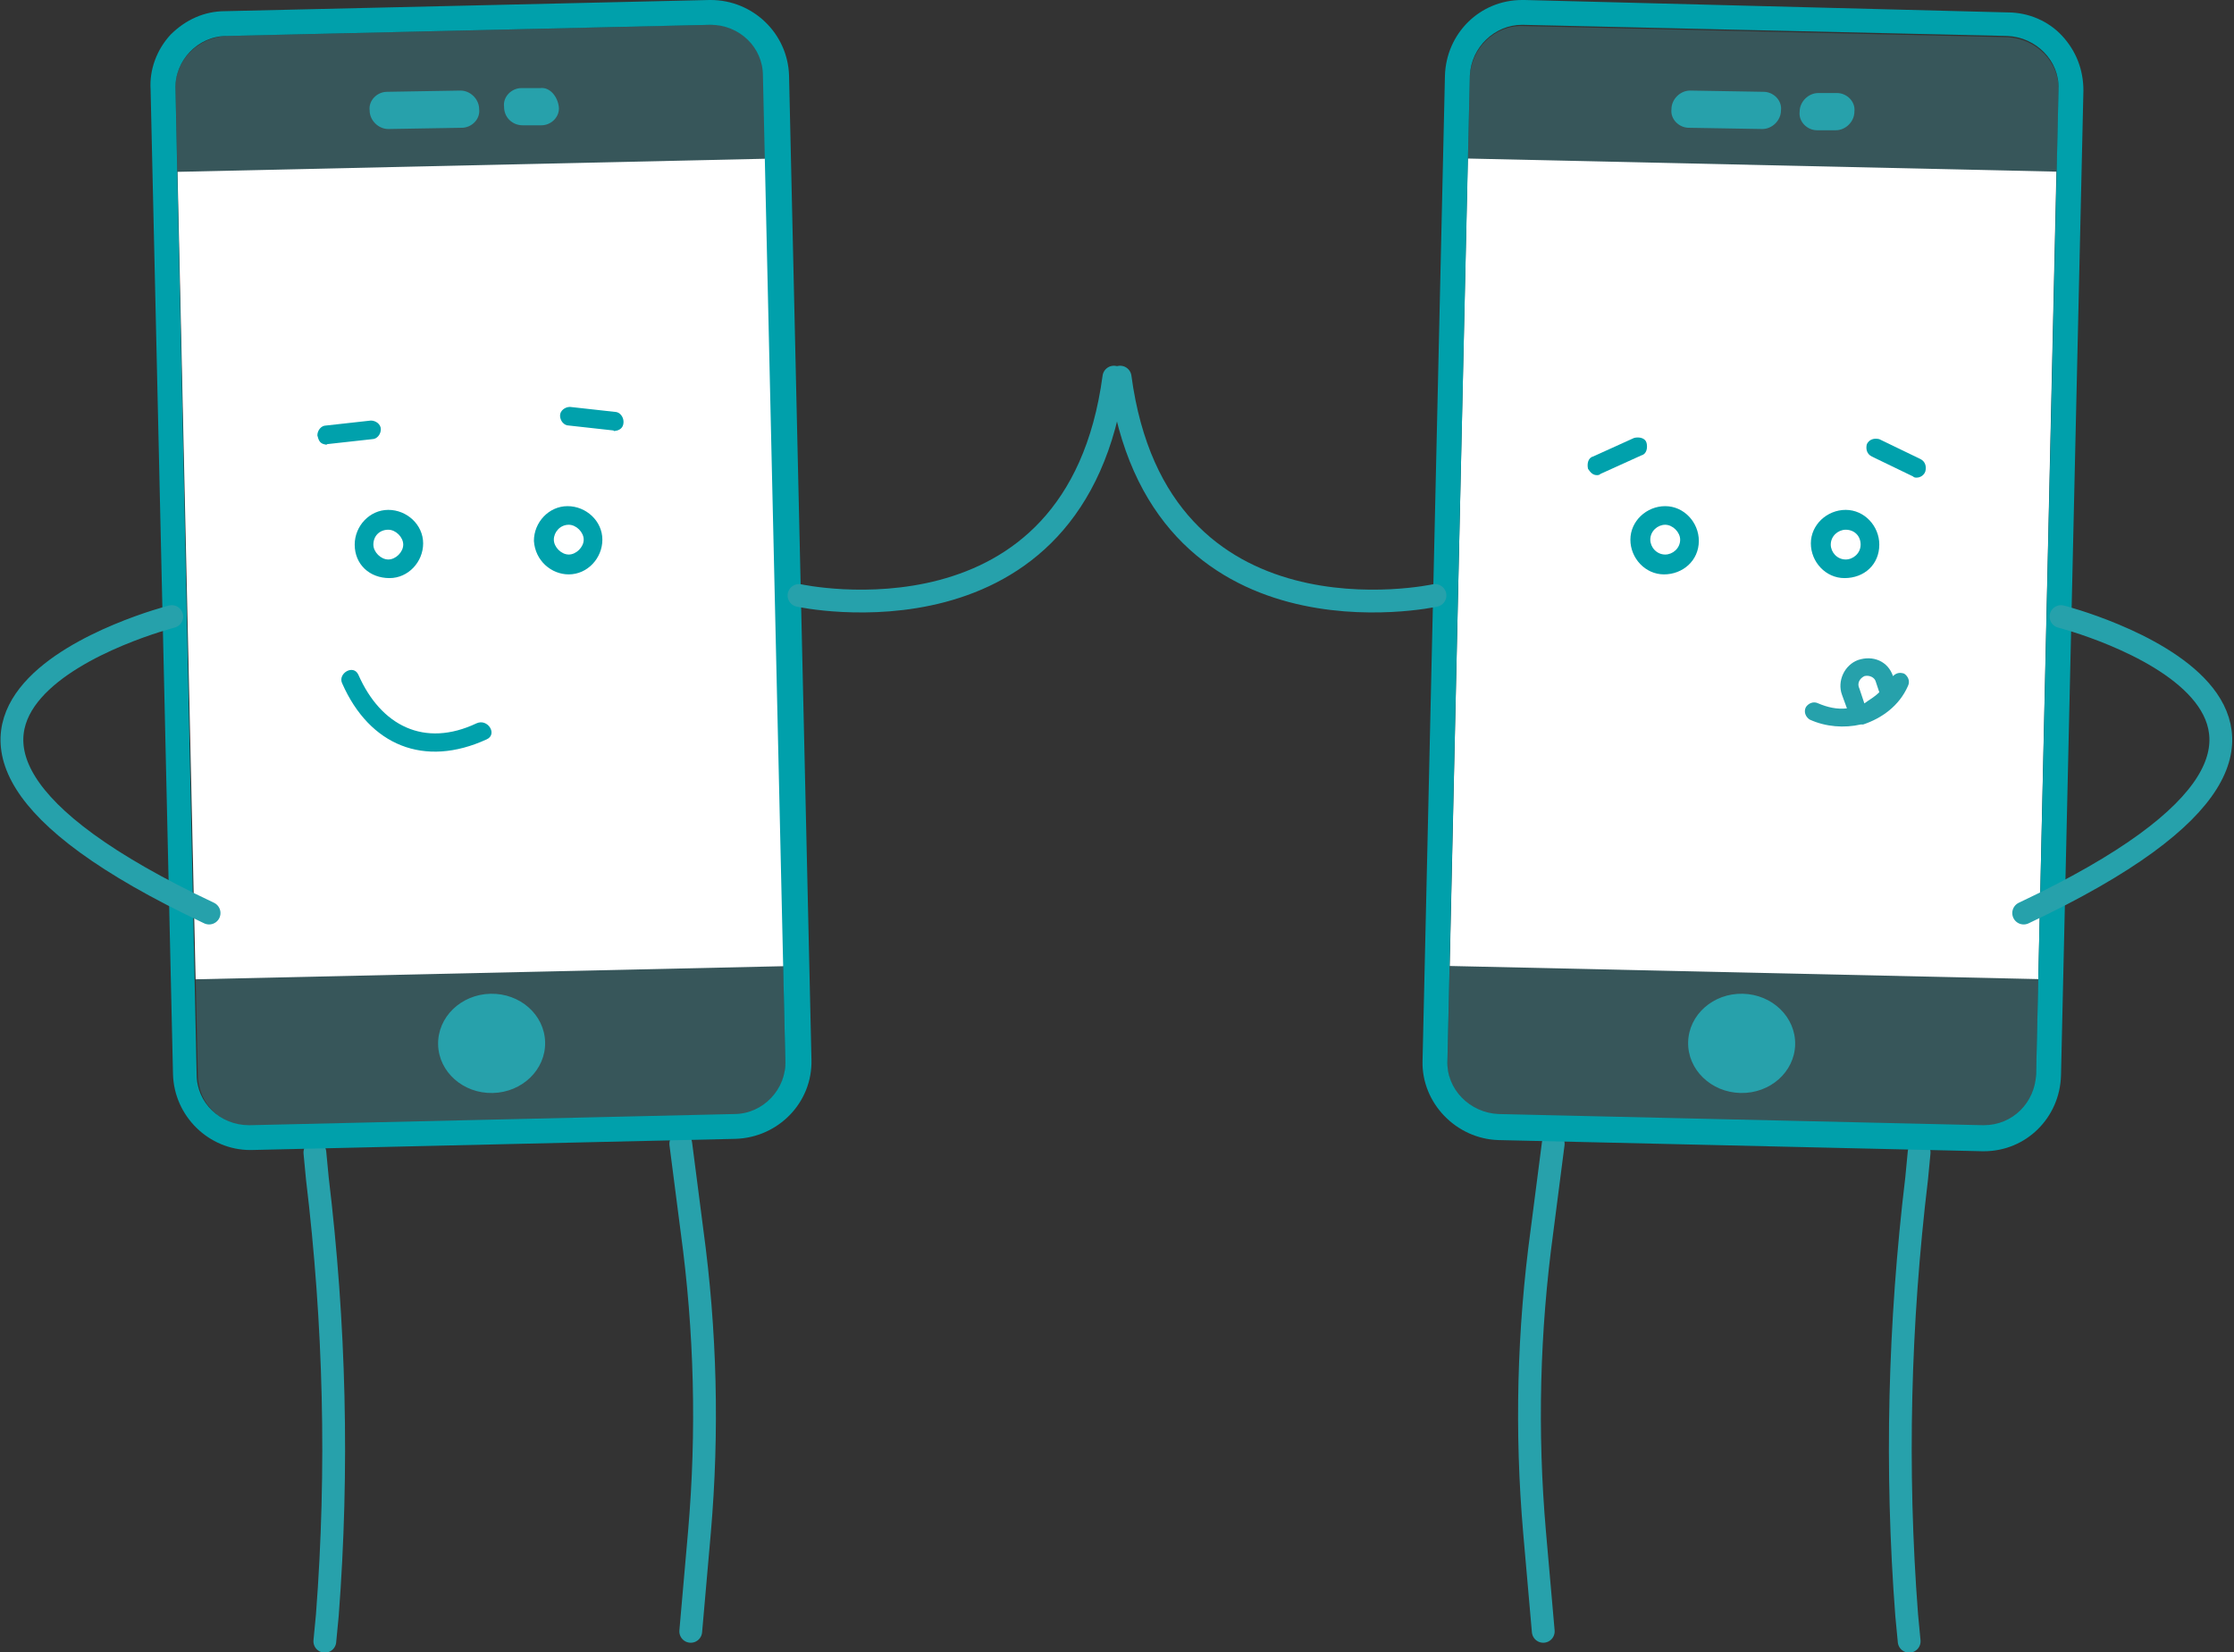 <svg width="196" height="145" viewBox="0 0 196 145" fill="none" xmlns="http://www.w3.org/2000/svg">
<rect x="0" y="0" width="196" height="145" fill="#333333" stroke="none"/>
<g clip-path="url(#clip0)">
<path d="M136.272 100.368L135.289 107.988C134.088 116.806 133.87 125.623 134.634 134.441L135.398 143.149" stroke="#27A1AB" stroke-width="2" stroke-miterlimit="10" stroke-linecap="round" stroke-linejoin="round"/>
<path d="M168.374 101.13L168.156 103.416C166.627 116.152 166.3 128.889 167.283 141.734L167.501 144.02" stroke="#27A1AB" stroke-width="2" stroke-miterlimit="10" stroke-linecap="round" stroke-linejoin="round"/>
<path opacity="0.25" d="M173.943 98.844L131.468 97.864C128.956 97.755 126.882 95.687 126.991 93.183L128.956 6.749C129.065 4.246 131.14 2.177 133.651 2.286L176.127 3.266C178.639 3.375 180.713 5.443 180.604 7.947L178.639 94.381C178.639 96.884 176.564 98.844 173.943 98.844Z" fill="#45C2D1"/>
<path d="M154.616 11.321L148.174 11.212C147.3 11.212 146.536 10.45 146.645 9.58C146.645 8.709 147.41 7.947 148.283 7.947L154.725 8.056C155.599 8.056 156.363 8.818 156.254 9.688C156.254 10.559 155.49 11.321 154.616 11.321Z" fill="#27A1AB"/>
<path d="M161.059 11.43H159.421C158.547 11.43 157.783 10.668 157.892 9.797C157.892 8.926 158.656 8.164 159.53 8.164H161.168C162.041 8.164 162.806 8.926 162.696 9.797C162.696 10.668 161.932 11.43 161.059 11.43Z" fill="#27A1AB"/>
<path d="M157.497 91.659C157.551 89.255 155.493 87.259 152.901 87.201C150.308 87.143 148.163 89.046 148.109 91.45C148.055 93.854 150.113 95.85 152.705 95.908C155.298 95.966 157.443 94.064 157.497 91.659Z" fill="#27A1AB"/>
<path d="M180.419 15.062L128.781 13.911L127.192 84.764L178.83 85.915L180.419 15.062Z" fill="white"/>
<path d="M133.542 2.177C133.651 2.177 133.651 2.177 133.542 2.177L176.127 3.157C178.639 3.266 180.713 5.334 180.604 7.838L178.639 94.272C178.529 96.775 176.564 98.735 174.052 98.735H173.943L131.468 97.755C128.956 97.646 126.881 95.578 126.991 93.074L128.956 6.64C129.065 4.137 131.14 2.177 133.542 2.177ZM133.542 0C129.83 0 126.881 2.939 126.772 6.64L124.807 93.074C124.698 96.775 127.755 99.932 131.468 100.041L173.943 101.021H174.052C177.765 101.021 180.713 98.082 180.822 94.381L182.788 7.947C182.788 6.096 182.133 4.463 180.932 3.157C179.73 1.851 177.983 1.089 176.127 1.089L133.761 0H133.542Z" fill="#00A0AB"/>
<path d="M163.024 57.913C161.823 58.348 161.168 59.764 161.605 60.961L162.041 62.158C161.168 62.267 160.294 62.05 159.53 61.723C159.093 61.505 158.656 61.723 158.438 62.05C158.22 62.485 158.438 62.92 158.766 63.138C160.185 63.791 161.823 63.9 163.242 63.574H163.352C163.352 63.574 163.352 63.574 163.461 63.574C165.099 63.029 166.627 61.941 167.392 60.199C167.61 59.764 167.392 59.328 167.064 59.11C166.737 59.002 166.409 59.002 166.081 59.328C165.645 58.022 164.334 57.477 163.024 57.913ZM163.57 59.328C164.007 59.219 164.444 59.437 164.553 59.764L164.88 60.743C164.444 61.179 164.007 61.396 163.57 61.723L163.133 60.417C162.915 59.981 163.133 59.546 163.57 59.328Z" fill="#26A1AB"/>
<path d="M140.094 41.693C139.766 41.693 139.548 41.475 139.329 41.149C139.22 40.713 139.329 40.169 139.766 40.06L143.369 38.427C143.806 38.318 144.352 38.427 144.461 38.863C144.57 39.298 144.461 39.842 144.024 39.951L140.421 41.584C140.312 41.693 140.203 41.693 140.094 41.693Z" fill="#00A1AC"/>
<path d="M168.156 41.911C168.047 41.911 167.938 41.911 167.829 41.802L164.225 40.06C163.788 39.842 163.679 39.407 163.788 38.971C164.007 38.536 164.444 38.427 164.88 38.536L168.484 40.278C168.92 40.495 169.03 40.931 168.92 41.366C168.811 41.693 168.484 41.911 168.156 41.911Z" fill="#00A1AC"/>
<path d="M162.478 49.966C163.322 49.966 164.007 49.284 164.007 48.442C164.007 47.6 163.322 46.918 162.478 46.918C161.634 46.918 160.949 47.6 160.949 48.442C160.949 49.284 161.634 49.966 162.478 49.966Z" fill="white"/>
<path d="M161.823 50.728C160.185 50.728 158.875 49.313 158.875 47.68C158.875 46.047 160.294 44.741 161.932 44.741C163.57 44.741 164.88 46.156 164.88 47.789C164.88 49.531 163.57 50.728 161.823 50.728ZM161.932 46.483C161.277 46.483 160.622 47.027 160.622 47.789C160.622 48.442 161.168 49.095 161.932 49.095C162.587 49.095 163.242 48.551 163.242 47.789C163.242 47.027 162.696 46.483 161.932 46.483Z" fill="#00A1AC"/>
<path d="M143.369 49.531C144.214 49.531 144.898 48.848 144.898 48.007C144.898 47.165 144.214 46.483 143.369 46.483C142.525 46.483 141.841 47.165 141.841 48.007C141.841 48.848 142.525 49.531 143.369 49.531Z" fill="white"/>
<path d="M145.99 50.402C144.352 50.402 143.042 48.986 143.042 47.354C143.042 45.721 144.461 44.414 146.099 44.414C147.737 44.414 149.047 45.83 149.047 47.462C149.047 49.204 147.628 50.402 145.99 50.402ZM146.099 46.047C145.444 46.047 144.789 46.592 144.789 47.354C144.789 48.007 145.335 48.66 146.099 48.66C146.754 48.66 147.409 48.116 147.409 47.354C147.409 46.7 146.754 46.047 146.099 46.047Z" fill="#00A1AC"/>
<path d="M125.899 52.252C125.899 52.252 101.549 57.586 98.273 33.093" stroke="#26A1AB" stroke-width="2" stroke-miterlimit="10" stroke-linecap="round" stroke-linejoin="round"/>
<path d="M180.822 54.103C180.822 54.103 214.454 62.703 177.547 80.12" stroke="#26A1AB" stroke-width="2" stroke-miterlimit="10" stroke-linecap="round" stroke-linejoin="round"/>
<path d="M59.728 100.368L60.711 107.988C61.912 116.806 62.13 125.623 61.366 134.441L60.602 143.149" stroke="#27A1AB" stroke-width="2" stroke-miterlimit="10" stroke-linecap="round" stroke-linejoin="round"/>
<path d="M27.626 101.13L27.844 103.416C29.373 116.152 29.7 128.889 28.718 141.734L28.499 144.02" stroke="#27A1AB" stroke-width="2" stroke-miterlimit="10" stroke-linecap="round" stroke-linejoin="round"/>
<path opacity="0.25" d="M22.057 98.844L64.423 97.864C66.935 97.755 69.009 95.687 68.9 93.183L67.044 6.64C66.935 4.137 64.86 2.068 62.349 2.177L19.873 3.157C17.361 3.266 15.287 5.334 15.396 7.838L17.361 94.272C17.361 96.884 19.436 98.844 22.057 98.844Z" fill="#45C2D1"/>
<path d="M34.068 11.321L40.51 11.212C41.384 11.212 42.148 10.45 42.039 9.58C42.039 8.709 41.275 7.947 40.401 7.947L33.959 8.056C33.085 8.056 32.321 8.818 32.43 9.688C32.43 10.559 33.194 11.321 34.068 11.321Z" fill="#27A1AB"/>
<path d="M45.861 10.995H47.499C48.372 10.995 49.136 10.233 49.027 9.362C48.918 8.491 48.263 7.62 47.389 7.729H45.752C44.878 7.729 44.114 8.491 44.223 9.362C44.223 10.342 44.987 10.995 45.861 10.995Z" fill="#27A1AB"/>
<path d="M43.23 95.909C45.822 95.851 47.88 93.855 47.826 91.451C47.772 89.046 45.627 87.144 43.034 87.202C40.442 87.26 38.384 89.255 38.438 91.66C38.492 94.064 40.637 95.966 43.23 95.909Z" fill="#27A1AB"/>
<path d="M17.163 85.932L68.8 84.781L67.211 13.928L15.573 15.079L17.163 85.932Z" fill="white"/>
<path d="M62.349 2.177C64.86 2.177 66.935 4.137 66.935 6.64L68.9 93.074C69.009 95.578 66.935 97.755 64.423 97.755L21.948 98.735H21.838C19.327 98.735 17.252 96.775 17.252 94.272L15.396 7.838C15.287 5.334 17.361 3.157 19.873 3.157L62.349 2.177ZM62.349 0H62.239L19.764 0.98C17.907 0.98 16.27 1.742 14.959 3.048C13.758 4.354 13.103 6.096 13.212 7.838L15.178 94.272C15.287 97.973 18.344 100.912 21.948 100.912H22.057L64.533 99.932C68.245 99.824 71.302 96.775 71.193 92.966L69.228 6.64C69.119 2.939 66.061 0 62.349 0Z" fill="#00A0AB"/>
<path d="M54.159 37.774C54.487 37.665 54.705 37.447 54.705 37.012C54.705 36.577 54.378 36.141 53.941 36.141L50.01 35.706C49.573 35.706 49.136 36.032 49.136 36.468C49.136 36.903 49.464 37.339 49.901 37.339L53.832 37.774C53.832 37.883 54.05 37.774 54.159 37.774Z" fill="#00A1AC"/>
<path d="M28.39 38.971C28.499 38.971 28.608 39.08 28.718 38.971L32.648 38.536C33.085 38.536 33.413 38.101 33.413 37.665C33.413 37.23 32.976 36.903 32.539 36.903L28.608 37.339C28.172 37.339 27.844 37.774 27.844 38.209C27.953 38.645 28.062 38.863 28.39 38.971Z" fill="#00A1AC"/>
<path d="M33.522 49.966C34.366 49.966 35.051 49.284 35.051 48.442C35.051 47.6 34.366 46.918 33.522 46.918C32.678 46.918 31.993 47.6 31.993 48.442C31.993 49.284 32.678 49.966 33.522 49.966Z" fill="white"/>
<path d="M31.12 47.789C31.12 46.156 32.43 44.741 34.068 44.741C35.706 44.741 37.125 46.047 37.125 47.68C37.125 49.313 35.815 50.728 34.177 50.728C32.43 50.728 31.12 49.531 31.12 47.789ZM32.758 47.789C32.758 48.442 33.413 49.095 34.068 49.095C34.723 49.095 35.378 48.442 35.378 47.789C35.378 47.136 34.723 46.483 34.068 46.483C33.304 46.483 32.758 47.027 32.758 47.789Z" fill="#00A1AC"/>
<path d="M52.631 49.531C53.475 49.531 54.159 48.848 54.159 48.007C54.159 47.165 53.475 46.483 52.631 46.483C51.786 46.483 51.102 47.165 51.102 48.007C51.102 48.848 51.786 49.531 52.631 49.531Z" fill="white"/>
<path d="M46.843 47.462C46.843 45.83 48.154 44.414 49.792 44.414C51.43 44.414 52.849 45.721 52.849 47.354C52.849 48.986 51.539 50.402 49.901 50.402C48.372 50.402 46.953 49.204 46.843 47.462ZM48.591 47.354C48.591 48.007 49.246 48.66 49.901 48.66C50.556 48.66 51.211 48.007 51.211 47.354C51.211 46.7 50.556 46.047 49.901 46.047C49.136 46.047 48.591 46.7 48.591 47.354Z" fill="#00A1AC"/>
<path d="M70.101 52.252C70.101 52.252 94.451 57.586 97.727 33.093" stroke="#26A1AB" stroke-width="2" stroke-miterlimit="10" stroke-linecap="round" stroke-linejoin="round"/>
<path d="M15.069 54.103C15.069 54.103 -18.563 62.703 18.344 80.12" stroke="#26A1AB" stroke-width="2" stroke-miterlimit="10" stroke-linecap="round" stroke-linejoin="round"/>
<path d="M30.028 59.981C32.43 65.424 37.234 67.384 42.694 64.88C43.677 64.444 42.803 63.029 41.821 63.465C37.234 65.642 33.413 63.682 31.447 59.219C31.011 58.239 29.591 59.11 30.028 59.981Z" fill="#00A1AC"/>
</g>
<defs>
<clipPath id="clip0">
<rect width="196" height="145" fill="white"/>
</clipPath>
</defs>
</svg>
